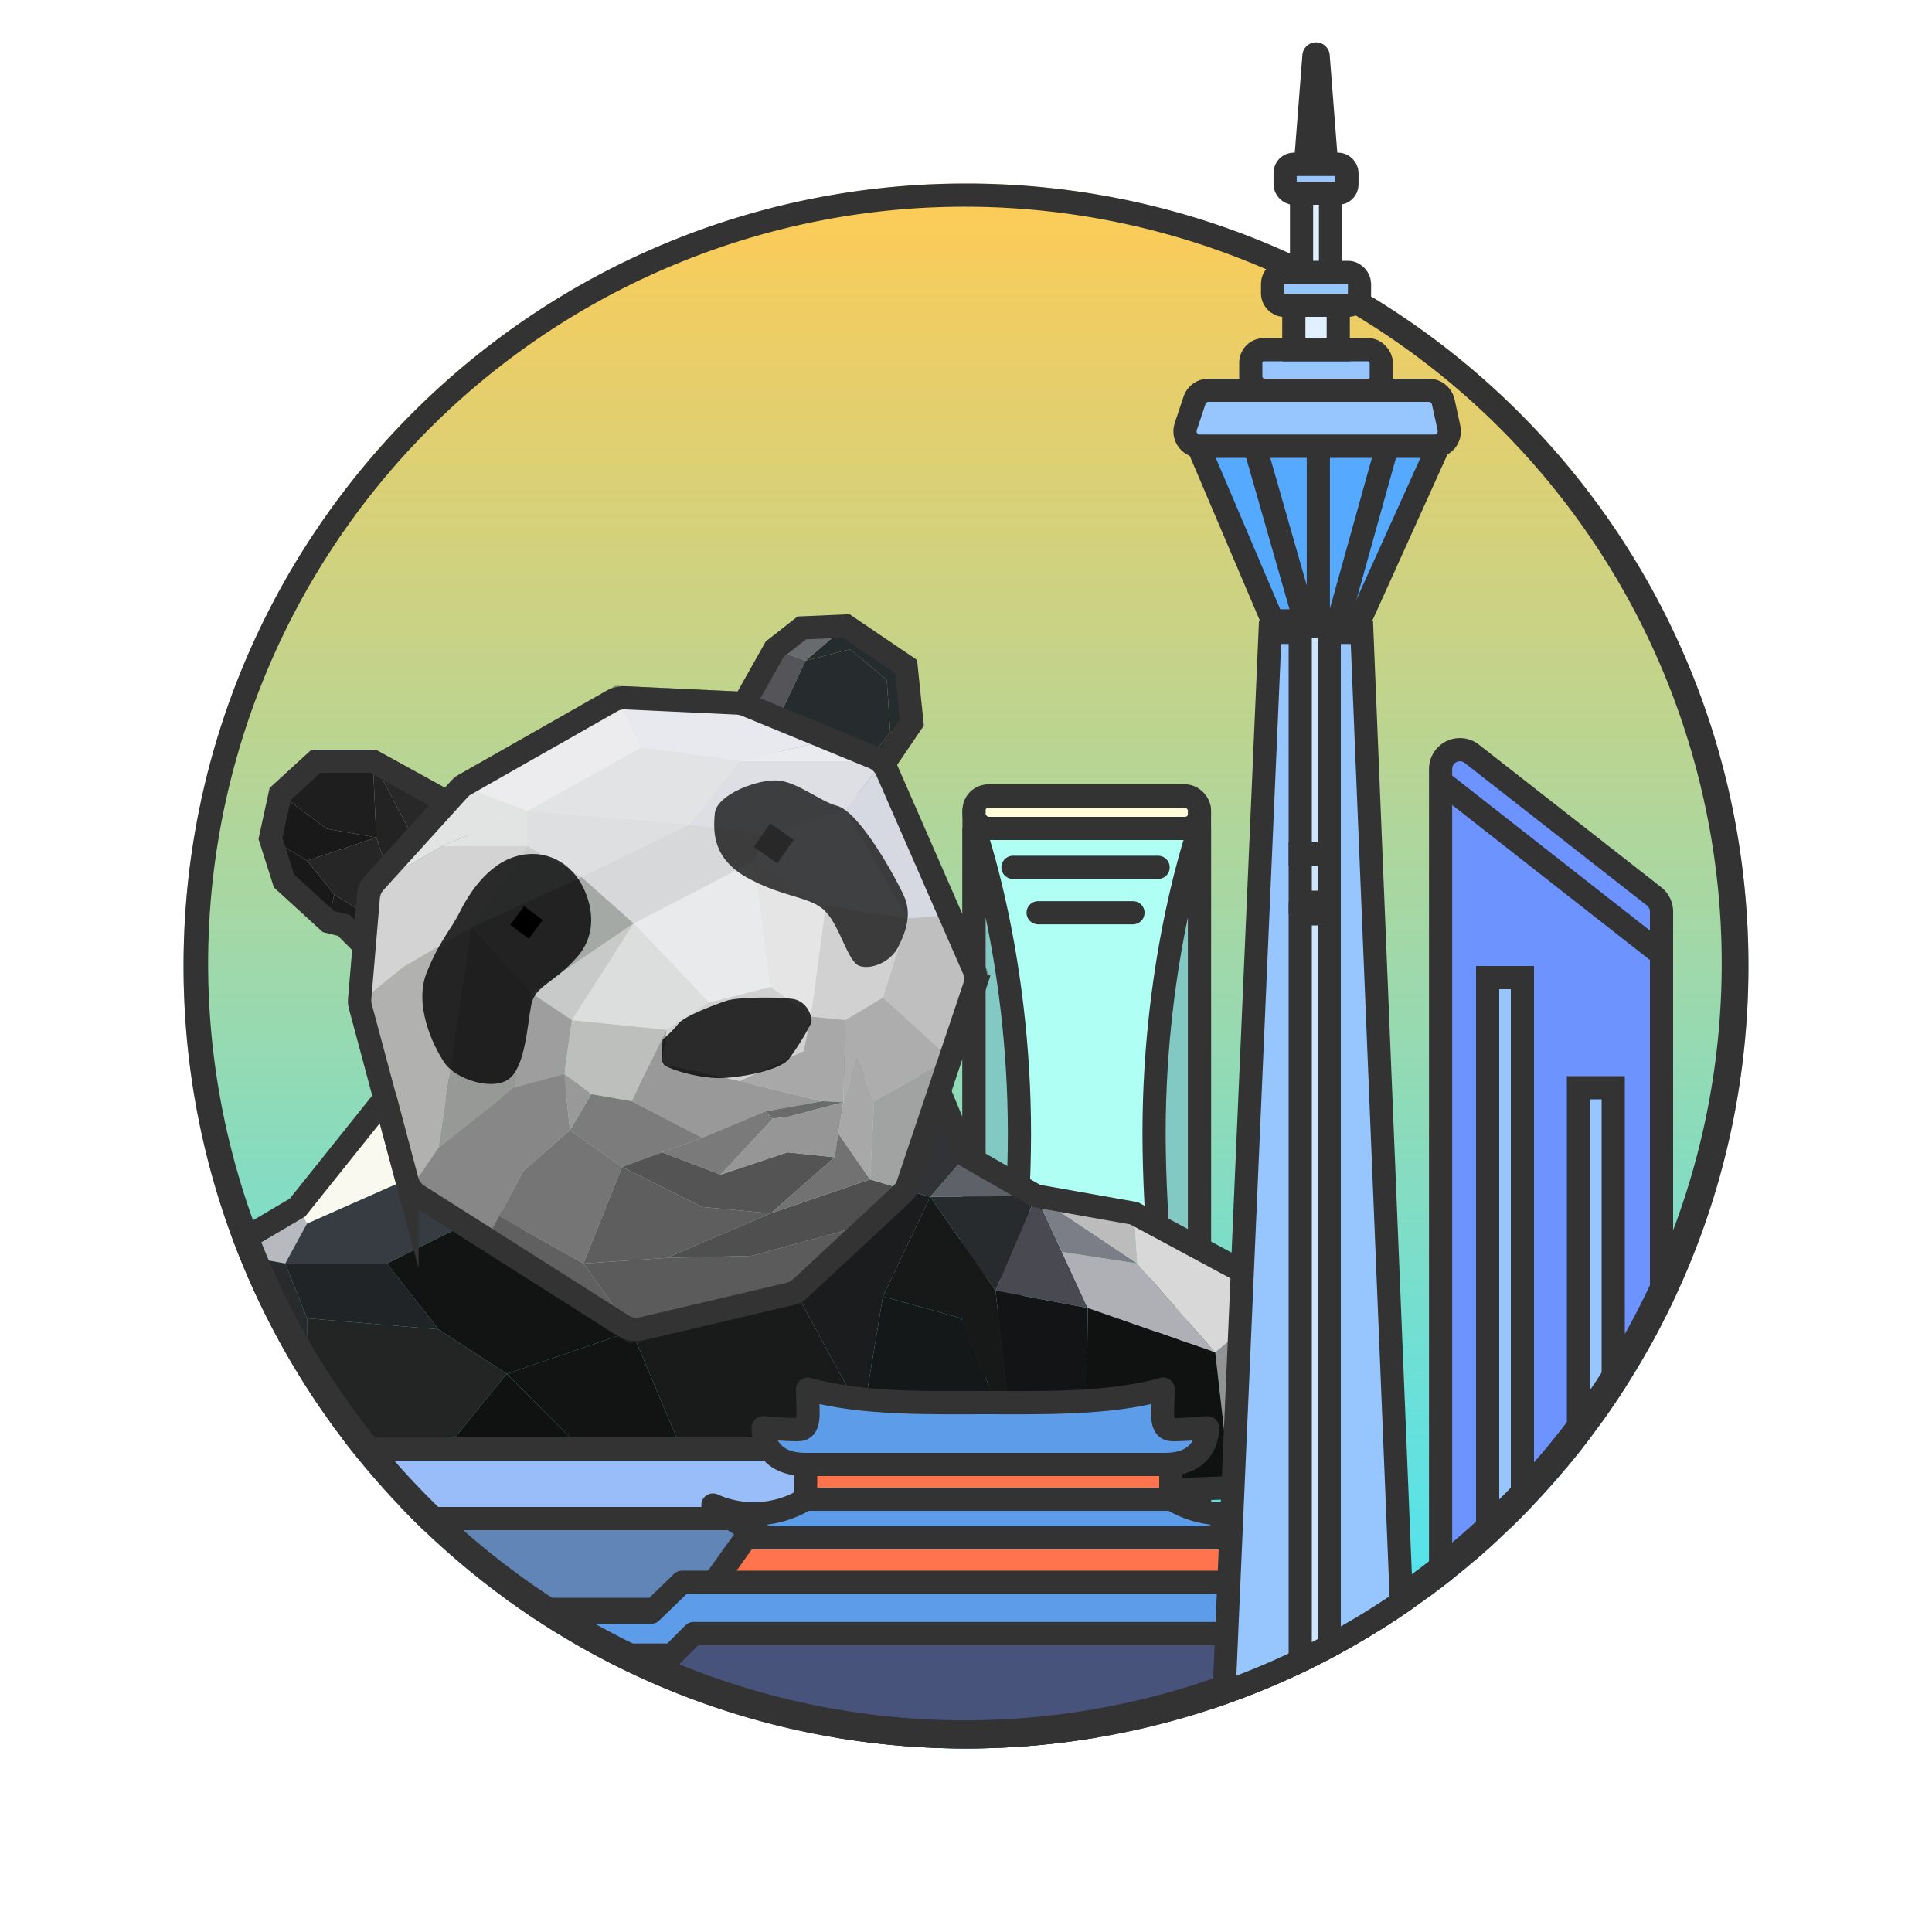 <svg xmlns="http://www.w3.org/2000/svg" xmlns:xlink="http://www.w3.org/1999/xlink" viewBox="0 0 1000 1000"><defs><style>.cls-1,.cls-30{fill:none;}.cls-2{fill:url(#未命名的渐变_198);}.cls-3{fill:#b0fff5;}.cls-3,.cls-30,.cls-4,.cls-42,.cls-5,.cls-84,.cls-85,.cls-86,.cls-87,.cls-88,.cls-89,.cls-90,.cls-92,.cls-93,.cls-95{stroke:#333;stroke-width:12px;}.cls-3,.cls-30,.cls-4,.cls-42,.cls-84,.cls-85,.cls-92,.cls-93,.cls-95{stroke-miterlimit:10;}.cls-4{fill:#fffcd9;}.cls-5{fill:#83c9c3;stroke-linejoin:bevel;}.cls-5,.cls-86,.cls-87,.cls-88,.cls-89,.cls-90{stroke-linecap:round;}.cls-6{clip-path:url(#clip-path);}.cls-7{fill:#f9f9ef;}.cls-8{fill:#b8b9bf;}.cls-9{fill:#363c41;}.cls-10{fill:#282a2b;}.cls-11{fill:#202426;}.cls-12{fill:#121413;}.cls-13{fill:#222523;}.cls-14{fill:#0f1211;}.cls-15{fill:#181b1a;}.cls-16{fill:#1d1f21;}.cls-17{fill:#151818;}.cls-18{fill:#1a1c1e;}.cls-19{fill:#313336;}.cls-20{fill:#272b2e;}.cls-21{fill:#5e6268;}.cls-22{fill:#161918;}.cls-23{fill:#494a51;}.cls-24{fill:#121416;}.cls-25{fill:#afb0b6;}.cls-26{fill:#7b7e87;}.cls-27{fill:#bcbcbc;}.cls-28{fill:#d8d8d8;}.cls-29{fill:#939393;}.cls-31{fill:#676b6d;}.cls-32{fill:#555559;}.cls-33{fill:#262b2e;}.cls-34{fill:#242c2e;}.cls-35{fill:#2b2c31;}.cls-36{fill:#1e1e1e;}.cls-37{fill:#232323;}.cls-38{fill:#191919;}.cls-39{fill:#282828;}.cls-40{fill:#262626;}.cls-41{fill:#1c1c1c;}.cls-42{fill:#f4f4f4;opacity:0.42;}.cls-43{fill:#ececee;}.cls-44{fill:#e8e9ef;}.cls-45{fill:#e2e3e3;}.cls-46{fill:#e1e3e4;}.cls-47{fill:#dddfe1;}.cls-48{fill:#e9ebef;}.cls-49{fill:#dddfe4;}.cls-50{fill:#d6d8da;}.cls-51{fill:#d7d9e2;}.cls-52{fill:#a5a9a5;}.cls-53{fill:#d3d3d3;}.cls-54{fill:#cacccc;}.cls-55{fill:#b1b2af;}.cls-56{fill:#969995;}.cls-57{fill:#878787;}.cls-58{fill:#e6ecf3;}.cls-59{fill:#bfbfbf;}.cls-60{fill:#c8caca;}.cls-61{fill:#bcbfbc;}.cls-62{fill:#e8eaec;}.cls-63{fill:#dcdedd;}.cls-64{fill:#9e9e9e;}.cls-65{fill:#e5e5e5;}.cls-66{fill:#d1d1d1;}.cls-67{fill:#999;}.cls-68{fill:#7c7c7c;}.cls-69{fill:#a8a8a8;}.cls-70{fill:#adadad;}.cls-71{fill:#757575;}.cls-72{fill:#606060;}.cls-73{fill:#545454;}.cls-74{fill:#6b6b6b;}.cls-75{fill:#7a7a7a;}.cls-76{fill:#969696;}.cls-77{fill:#5e5e5e;}.cls-78{fill:#5b5b5b;}.cls-79{fill:#4f4f4f;}.cls-80{fill:#727272;}.cls-81{fill:#a1a3a3;}.cls-82,.cls-83{opacity:0.8;}.cls-83{fill:#161616;}.cls-84{fill:#6c93ff;}.cls-85,.cls-94{fill:#97c6ff;}.cls-86{fill:#98bdf9;}.cls-86,.cls-87,.cls-88,.cls-89,.cls-90{stroke-linejoin:round;}.cls-87{fill:#6285b7;}.cls-88{fill:#48537c;}.cls-89{fill:#5d9ce8;}.cls-90{fill:#ff734d;}.cls-91{fill:#333;}.cls-92{fill:#e1f0ff;}.cls-93{fill:#5af;}.cls-95,.cls-96{fill:#cce6ff;}</style><linearGradient id="未命名的渐变_198" x1="500" y1="905" x2="500" y2="95" gradientUnits="userSpaceOnUse"><stop offset="0" stop-color="#3fe6ff"/><stop offset="1" stop-color="#ffcb55"/></linearGradient><clipPath id="clip-path"><circle class="cls-1" cx="500" cy="500" r="405"/></clipPath></defs><g id="图层_6" data-name="图层 6"><circle class="cls-2" cx="500" cy="500" r="405"/><rect class="cls-3" x="504.16" y="412" width="116.68" height="396" rx="8.4"/><rect class="cls-4" x="504.16" y="412" width="116.68" height="16.79" rx="7.38"/><path class="cls-5" d="M504.16,808s23.5-129.06,23.5-221.39-23.5-157.82-23.5-157.82Z"/><path class="cls-5" d="M620.84,808s-23.5-129.06-23.5-221.39,23.5-157.82,23.5-157.82Z"/><line class="cls-5" x1="524.31" y1="448.94" x2="599.44" y2="448.94"/><line class="cls-5" x1="537.33" y1="472.44" x2="586.42" y2="472.44"/><g class="cls-6"><polygon class="cls-7" points="158.92 633.36 217.5 607.41 202 565 154 625 158.92 633.36"/><polygon class="cls-8" points="147.64 654 158.92 633.36 154 625 115 648 147.64 654"/><polygon class="cls-9" points="200.29 654 147.64 654 158.92 633.36 217.5 607.41 258.35 625 200.29 654"/><polygon class="cls-10" points="158.92 682.35 147.64 654 115 648 158.5 754.46 158.92 682.35"/><polygon class="cls-11" points="227 688.08 158.92 682.35 147.64 654 200.29 654 227 688.08"/><polygon class="cls-12" points="327 689 262.31 711.1 227 688.08 200.29 654 258.35 625 327 689"/><polygon class="cls-13" points="227 754.46 262.31 711.1 227 688.08 158.92 682.35 158.5 754.46 197 786 227 754.46"/><polygon class="cls-14" points="307 756 262.31 711.1 227 754.46 197 786 258 788 277 764 307 756"/><polygon class="cls-12" points="364 777 327 689 262.31 711.1 307 756 364 777"/><polygon class="cls-15" points="446.7 733 355.38 756.49 327 689 412 669 446.7 733"/><polygon class="cls-16" points="493 775 446.7 733 355.38 756.49 364 777 455 787 493 775"/><polygon class="cls-17" points="497.57 682.35 457 671.04 446.7 733 493 775 524 747 497.57 682.35"/><polygon class="cls-18" points="481.5 619.5 469 616 412 669 446.7 733 457 671.04 481.5 619.5"/><polygon class="cls-19" points="500 598.18 481.5 619.5 469 616 480 550 500 598.18"/><polygon class="cls-20" points="515.27 668.05 536.28 619 481.5 619.5 515.27 668.05"/><polygon class="cls-21" points="500 598.18 536.28 619 481.5 619.5 500 598.18"/><polygon class="cls-22" points="524 747 515.27 668.05 481.5 619.5 457 671.04 497.57 682.35 524 747"/><polygon class="cls-23" points="563 677 536.28 619 515.27 668.05 563 677"/><polygon class="cls-24" points="562 773 563 677 515.27 668.05 524 747 562 773"/><polygon class="cls-25" points="629 700 588.71 654 549.64 648 563 677 629 700"/><polygon class="cls-26" points="536.28 619 588.71 654 549.64 648 536.28 619"/><polygon class="cls-27" points="587 628 588.71 654 536.28 619 587 628"/><polygon class="cls-28" points="629 700 665 670 587 628 588.71 654 629 700"/><polygon class="cls-29" points="688 748 629 700 665 670 695 721 688 748"/><polygon class="cls-29" points="637 770 629 700 688 748 637 770"/><polygon class="cls-14" points="563 677 629 700 637 770 562 773 563 677"/><polygon class="cls-30" points="202 565 154 625 115 648 158.5 754.46 197 786 258 788 277 764 307 756 364 777 455 787 493 775 524 747 562 773 637 770 688 748 695 721 678 695 665 670 587 628 536.28 619 500 598.18 480 550 202 565"/></g><polygon class="cls-31" points="417 342 438 324 415 325 401 336 417 342"/><polygon class="cls-32" points="399.46 378.97 417 342 401 336 383 368 399.46 378.97"/><polygon class="cls-33" points="440.06 336 417 342 399.46 378.97 440 406 460.8 378.97 459 352 440.06 336"/><polygon class="cls-34" points="472 374 460.8 378.97 459 352 440.06 336 417 342 438 324 469 345 472 374"/><polygon class="cls-35" points="440 406 460.8 378.97 472 374 455 399 440 406"/><polygon class="cls-30" points="383 368 401 336 415 325 438 324 469 345 472 374 455 399 440 406 383 368"/><polygon class="cls-36" points="194.76 433.5 169.1 429 145 411 163.57 394 193 394 194.76 433.5"/><polygon class="cls-37" points="222 449 193 394 194.76 433.5 203 458 222 449"/><polygon class="cls-38" points="158.92 445.5 194.76 433.5 169.1 429 145 411 140 434 158.92 445.5"/><polygon class="cls-38" points="173 463 158.92 445.5 140 434 147 456 170 477 173 463"/><polygon class="cls-39" points="225.5 452.5 242 421 193 394 222 449 225.5 452.5"/><polygon class="cls-40" points="207.2 478.5 186 471.11 173 463 158.92 445.5 194.76 433.5 203 458 222 449 225.5 452.5 207.2 478.5"/><polygon class="cls-41" points="196 497 207.2 478.5 186 471.11 173 463 170 477 178 479 196 497"/><polygon class="cls-30" points="242 421 193 394 163.57 394 145 411 140 434 147 456 170 477 178 479 196 497 242 421"/><polygon class="cls-42" points="212 616 327 689 412 669 469 616 506 506 457 394 384 364 320 361 239 407 191 460 186 519 212 616"/><polygon class="cls-43" points="320 361 332 387 273 420 239 407 320 361"/><polygon class="cls-44" points="383 394 332 387 320 361 384 364 429.73 382.79 383 394"/><polygon class="cls-45" points="273 420 239 407 191 460 228.6 438 273 420"/><polygon class="cls-46" points="357 427 383 394 332 387 273 420 357 427"/><polygon class="cls-47" points="301 454 357 427 273 420 273 438 301 454"/><polygon class="cls-45" points="273 420 228.6 438 273 438 273 420"/><polygon class="cls-48" points="383 394 457 394 429.73 382.79 383 394"/><polygon class="cls-49" points="396 432 437.56 419.35 457 394 383 394 357 427 396 432"/><polygon class="cls-50" points="328 478 390.52 445.5 396 432 357 427 301 454 328 478"/><polygon class="cls-51" points="469.89 475.42 491.88 473.73 457 394 437.56 419.35 469.89 475.42"/><polygon class="cls-52" points="275 514 328 478 301 454 244 480 275 514"/><polygon class="cls-53" points="273 438 228.6 438 191 460 186 519 208.69 500.51 244 480 273 438"/><polygon class="cls-54" points="273 438 301 454 244 480 273 438"/><polygon class="cls-55" points="212 616 227 594 244 480 208.69 500.51 186 519 212 616"/><polygon class="cls-56" points="266 563 275 514 244 480 227 594 266 563"/><polygon class="cls-57" points="292 556 266 563 227 594 212 616 252 641.39 271 606 295 585 292 556"/><polygon class="cls-58" points="427.5 468.78 469.89 475.42 437.56 419.35 396 432 390.52 445.5 427.5 468.78"/><polygon class="cls-59" points="457 516.34 491.87 548 506 506 491.88 473.73 469.89 475.42 457 516.34"/><polygon class="cls-60" points="296 528 328 478 275 514 296 528"/><polygon class="cls-61" points="345 533 296 528 292 556 306.01 566.33 327 570 345 533"/><polygon class="cls-62" points="398.92 510.87 367 519 328 478 390.52 445.5 398.92 510.87"/><polygon class="cls-63" points="328 478 367 519 345 533 296 528 328 478"/><polygon class="cls-64" points="275 514 296 528 292 556 266 563 275 514"/><polygon class="cls-65" points="419.77 526.2 427.5 468.78 390.52 445.5 398.92 510.87 419.77 526.2"/><polygon class="cls-66" points="437.56 528 457 516.34 469.89 475.42 427.5 468.78 419.77 526.2 437.56 528"/><polygon class="cls-66" points="342.56 550.74 383 559.7 416 544 419.77 526.2 398.92 510.87 367 519 345 533 342.56 550.74"/><polygon class="cls-67" points="425.46 570 383 559.7 342.56 550.74 345 533 327 570 363.46 588.89 396 575.29 425.46 570"/><polygon class="cls-68" points="322 604 358 591 363.46 588.89 327 570 306.01 566.33 295 585 322 604"/><polygon class="cls-67" points="292 556 306.01 566.33 295 585 292 556"/><polygon class="cls-69" points="436.52 570.5 425.46 570 383 559.7 416 544 419.77 526.2 437.56 528 436.52 570.5"/><polygon class="cls-70" points="452.45 570 443.6 548 436.52 570.5 437.56 528 457 516.34 491.87 548 452.45 570"/><polygon class="cls-71" points="302 654 322 604 295 585 271 606 258.35 629.56 302 654"/><polygon class="cls-72" points="302 654 327 689 252 641.39 258.35 629.56 302 654"/><polygon class="cls-73" points="363.46 624.73 322 604 342.73 596.45 373 608 407.55 596.45 432 599 398.92 628.04 363.46 624.73"/><polygon class="cls-74" points="408 578 436.52 570.5 425.46 570 396 575.29 400 579 408 578"/><polygon class="cls-75" points="396 575.29 363.46 588.89 358 591 342.73 596.45 373 608 400 579 396 575.29"/><polygon class="cls-76" points="432 599 436.52 570.5 408 578 400 579 373 608 407.55 596.45 432 599"/><polygon class="cls-77" points="345 651.11 398.92 628.04 363.46 624.73 322 604 302 654 345 651.11"/><polygon class="cls-78" points="450.33 633.36 389 650 345 651.11 302 654 327 689 412 669 450.33 633.36"/><polygon class="cls-79" points="450.33 610.46 469 616 450.33 633.36 389 650 345 651.11 398.92 628.04 450.33 610.46"/><polygon class="cls-80" points="433.94 586.77 450.33 610.46 398.92 628.04 432 599 433.94 586.77"/><polygon class="cls-69" points="452.45 570 450.33 610.46 433.94 586.77 436.52 570.5 443.6 548 452.45 570"/><polygon class="cls-81" points="491.87 548 452.45 570 450.33 610.46 469 616 491.87 548"/><path class="cls-30" d="M216.32,618.74l106,67.3a13.13,13.13,0,0,0,10,1.69l76.23-17.93a13.26,13.26,0,0,0,5.94-3.17l52-48.36a13.09,13.09,0,0,0,3.5-5.43l34.32-102a13.09,13.09,0,0,0-.41-9.44l-44.84-102.5a13.16,13.16,0,0,0-7-6.88l-66-27.12a13.14,13.14,0,0,0-4.37-1l-57.94-2.71a13,13,0,0,0-7.09,1.7L240.83,406a13.14,13.14,0,0,0-3.24,2.6L194,456.71a13.14,13.14,0,0,0-3.35,7.71l-4.44,52.29a13.43,13.43,0,0,0,.4,4.51l24.09,89.84A13.08,13.08,0,0,0,216.32,618.74Z"/><path class="cls-82" d="M238,472c4-8,14-25,30-29s27,5,32,13,11,25-1,39-22,15-24,25-3,31-11,38-28,1-34-8-16-30-9-47S233,482,238,472Z"/><path class="cls-83" d="M433,417c-8-2-20-12-30-13s-32,7-33,17-1,24,18,34,32,9,39.5,17,11.36,26,17.43,28S461,498,465,490s7-17,3-26S445,420,433,417Z"/><path class="cls-82" d="M343,538s-1,9.59,0,12.29S361,558,372,558s31.87-4,36.43-10a136.08,136.08,0,0,0,11.35-18.28C421,527,418,518,410,517s-28-1-34,1-22,8-25,12A54,54,0,0,1,343,538Z"/><rect x="266.49" y="471.49" width="12.02" height="12.02" transform="translate(-273.4 412.3) rotate(-53.48)"/><rect class="cls-39" x="393.08" y="429.08" width="14.85" height="14.85" transform="translate(-186.87 513.51) rotate(-54.93)"/><g class="cls-6"><path class="cls-84" d="M745.65,398V859H860V471.86a10,10,0,0,0-3.83-7.86l-94.39-73.87A10,10,0,0,0,745.65,398Z"/><rect class="cls-85" x="770" y="506" width="18" height="353"/><rect class="cls-85" x="817" y="563" width="18" height="296"/><line class="cls-85" x1="745.65" y1="404.35" x2="860" y2="494"/><rect class="cls-86" x="173" y="750" width="252" height="42"/><rect class="cls-87" x="140" y="786" width="329" height="47"/><rect class="cls-88" x="319" y="838" width="363" height="67"/><path class="cls-89" d="M625,739s-11,1-18,1-5-9-5-21c-28,8-65,7-92,7s-64,1-92-7c0,12,2,21-5,21s-18-1-18-1-1,19,22,19H603C626,758,625,739,625,739Z"/><rect class="cls-90" x="417" y="758" width="189" height="18"/><path class="cls-89" d="M606.5,776H417a51.56,51.56,0,0,1-48,3s21,17.19,32,17.19H622.5c11,0,32-17.19,32-17.19A51.56,51.56,0,0,1,606.5,776Z"/><polygon class="cls-90" points="656 824 366 824 386 796 636 796 656 824"/><polygon class="cls-89" points="734 853 715.5 834.5 672 834.5 656 818.98 490 818.98 353 818.98 337 834.5 293.5 834.5 275 853 246 853 246 870.18 284.98 870.18 298.5 856.66 347.86 856.66 359 845.52 490 845.52 650 845.52 661.14 856.66 710.5 856.66 724.02 870.18 763 870.18 763 853 734 853"/></g><path class="cls-91" d="M500,107a391.71,391.71,0,1,1-153,30.88A390.51,390.51,0,0,1,500,107m0-12C276.32,95,95,276.32,95,500S276.32,905,500,905,905,723.68,905,500,723.68,95,500,95Z"/><path class="cls-85" d="M625.59,202H739.48a7.76,7.76,0,0,1,7.58,6.12L750,221.61a7.75,7.75,0,0,1-7.58,9.39H621.11a7.76,7.76,0,0,1-7.36-10.2l4.49-13.49A7.74,7.74,0,0,1,625.59,202Z"/><rect class="cls-85" x="647.41" y="181" width="67.54" height="21" rx="6.77"/><rect class="cls-92" x="669.68" y="158" width="23" height="23"/><rect class="cls-85" x="658.68" y="141" width="45" height="17" rx="5.83"/><rect class="cls-92" x="673.68" y="100" width="15" height="41"/><rect class="cls-85" x="665.18" y="85" width="32" height="15" rx="4.49"/><path class="cls-85" d="M680.1,28.89,675.73,85h10.9l-4.36-56.11A1.09,1.09,0,0,0,680.1,28.89Z"/><polygon class="cls-93" points="620.21 231 658.68 321.35 703.68 321.35 744.52 231 620.21 231"/><line class="cls-85" x1="649.52" y1="231" x2="675.4" y2="321.35"/><line class="cls-85" x1="682.37" y1="231" x2="682.37" y2="321.35"/><line class="cls-85" x1="718" y1="231" x2="692.82" y2="321.35"/><path class="cls-94" d="M657.43,327.35h47.49l20.45,501.94q-1.85,1.28-3.74,2.54l-.27.18c-4.26,2.84-8.64,5.65-13,8.33l-.35.22c-2.11,1.29-4.27,2.58-6.46,3.87l-.62.36c-4.26,2.49-8.64,4.94-13,7.28l-.91.49q-3.15,1.66-6.33,3.29l-1,.5c-2.4,1.21-4.55,2.27-6.56,3.25a400.91,400.91,0,0,1-39.5,16.47Z"/><path class="cls-91" d="M699.16,333.35,719.24,826.2l-1,.64-.17.11-.1.07c-4.19,2.8-8.5,5.56-12.82,8.22l-.18.1-.18.12c-2.05,1.25-4.19,2.53-6.34,3.79l-.35.21-.26.15c-4.19,2.44-8.5,4.86-12.82,7.17l-.36.19-.53.29c-2.06,1.09-4.16,2.18-6.24,3.24l-.59.3-.39.2c-2.38,1.2-4.5,2.24-6.46,3.19-9.93,4.79-20.14,9.19-30.5,13.14l23.17-534h36m11.52-12h-59L627.23,884.6A401,401,0,0,0,675.71,865h0q3.35-1.62,6.66-3.29l1-.51c2.15-1.1,4.3-2.21,6.43-3.35l.92-.49q6.67-3.57,13.21-7.39l.63-.37c2.19-1.28,4.37-2.59,6.54-3.91l.37-.23q6.69-4.11,13.21-8.46l.27-.18q3.3-2.21,6.54-4.47h0l-20.82-511Z"/><rect class="cls-95" x="673" y="324" width="15" height="118"/><rect class="cls-95" x="673" y="442" width="15" height="25"/><path class="cls-96" d="M673,473h15V852c-4.94,2.64-10,5.19-15,7.62Z"/><path class="cls-91" d="M682,479V848.4L679,850V479h3m12-12H667V869.07q13.79-6.24,27-13.48V467Z"/></g></svg>